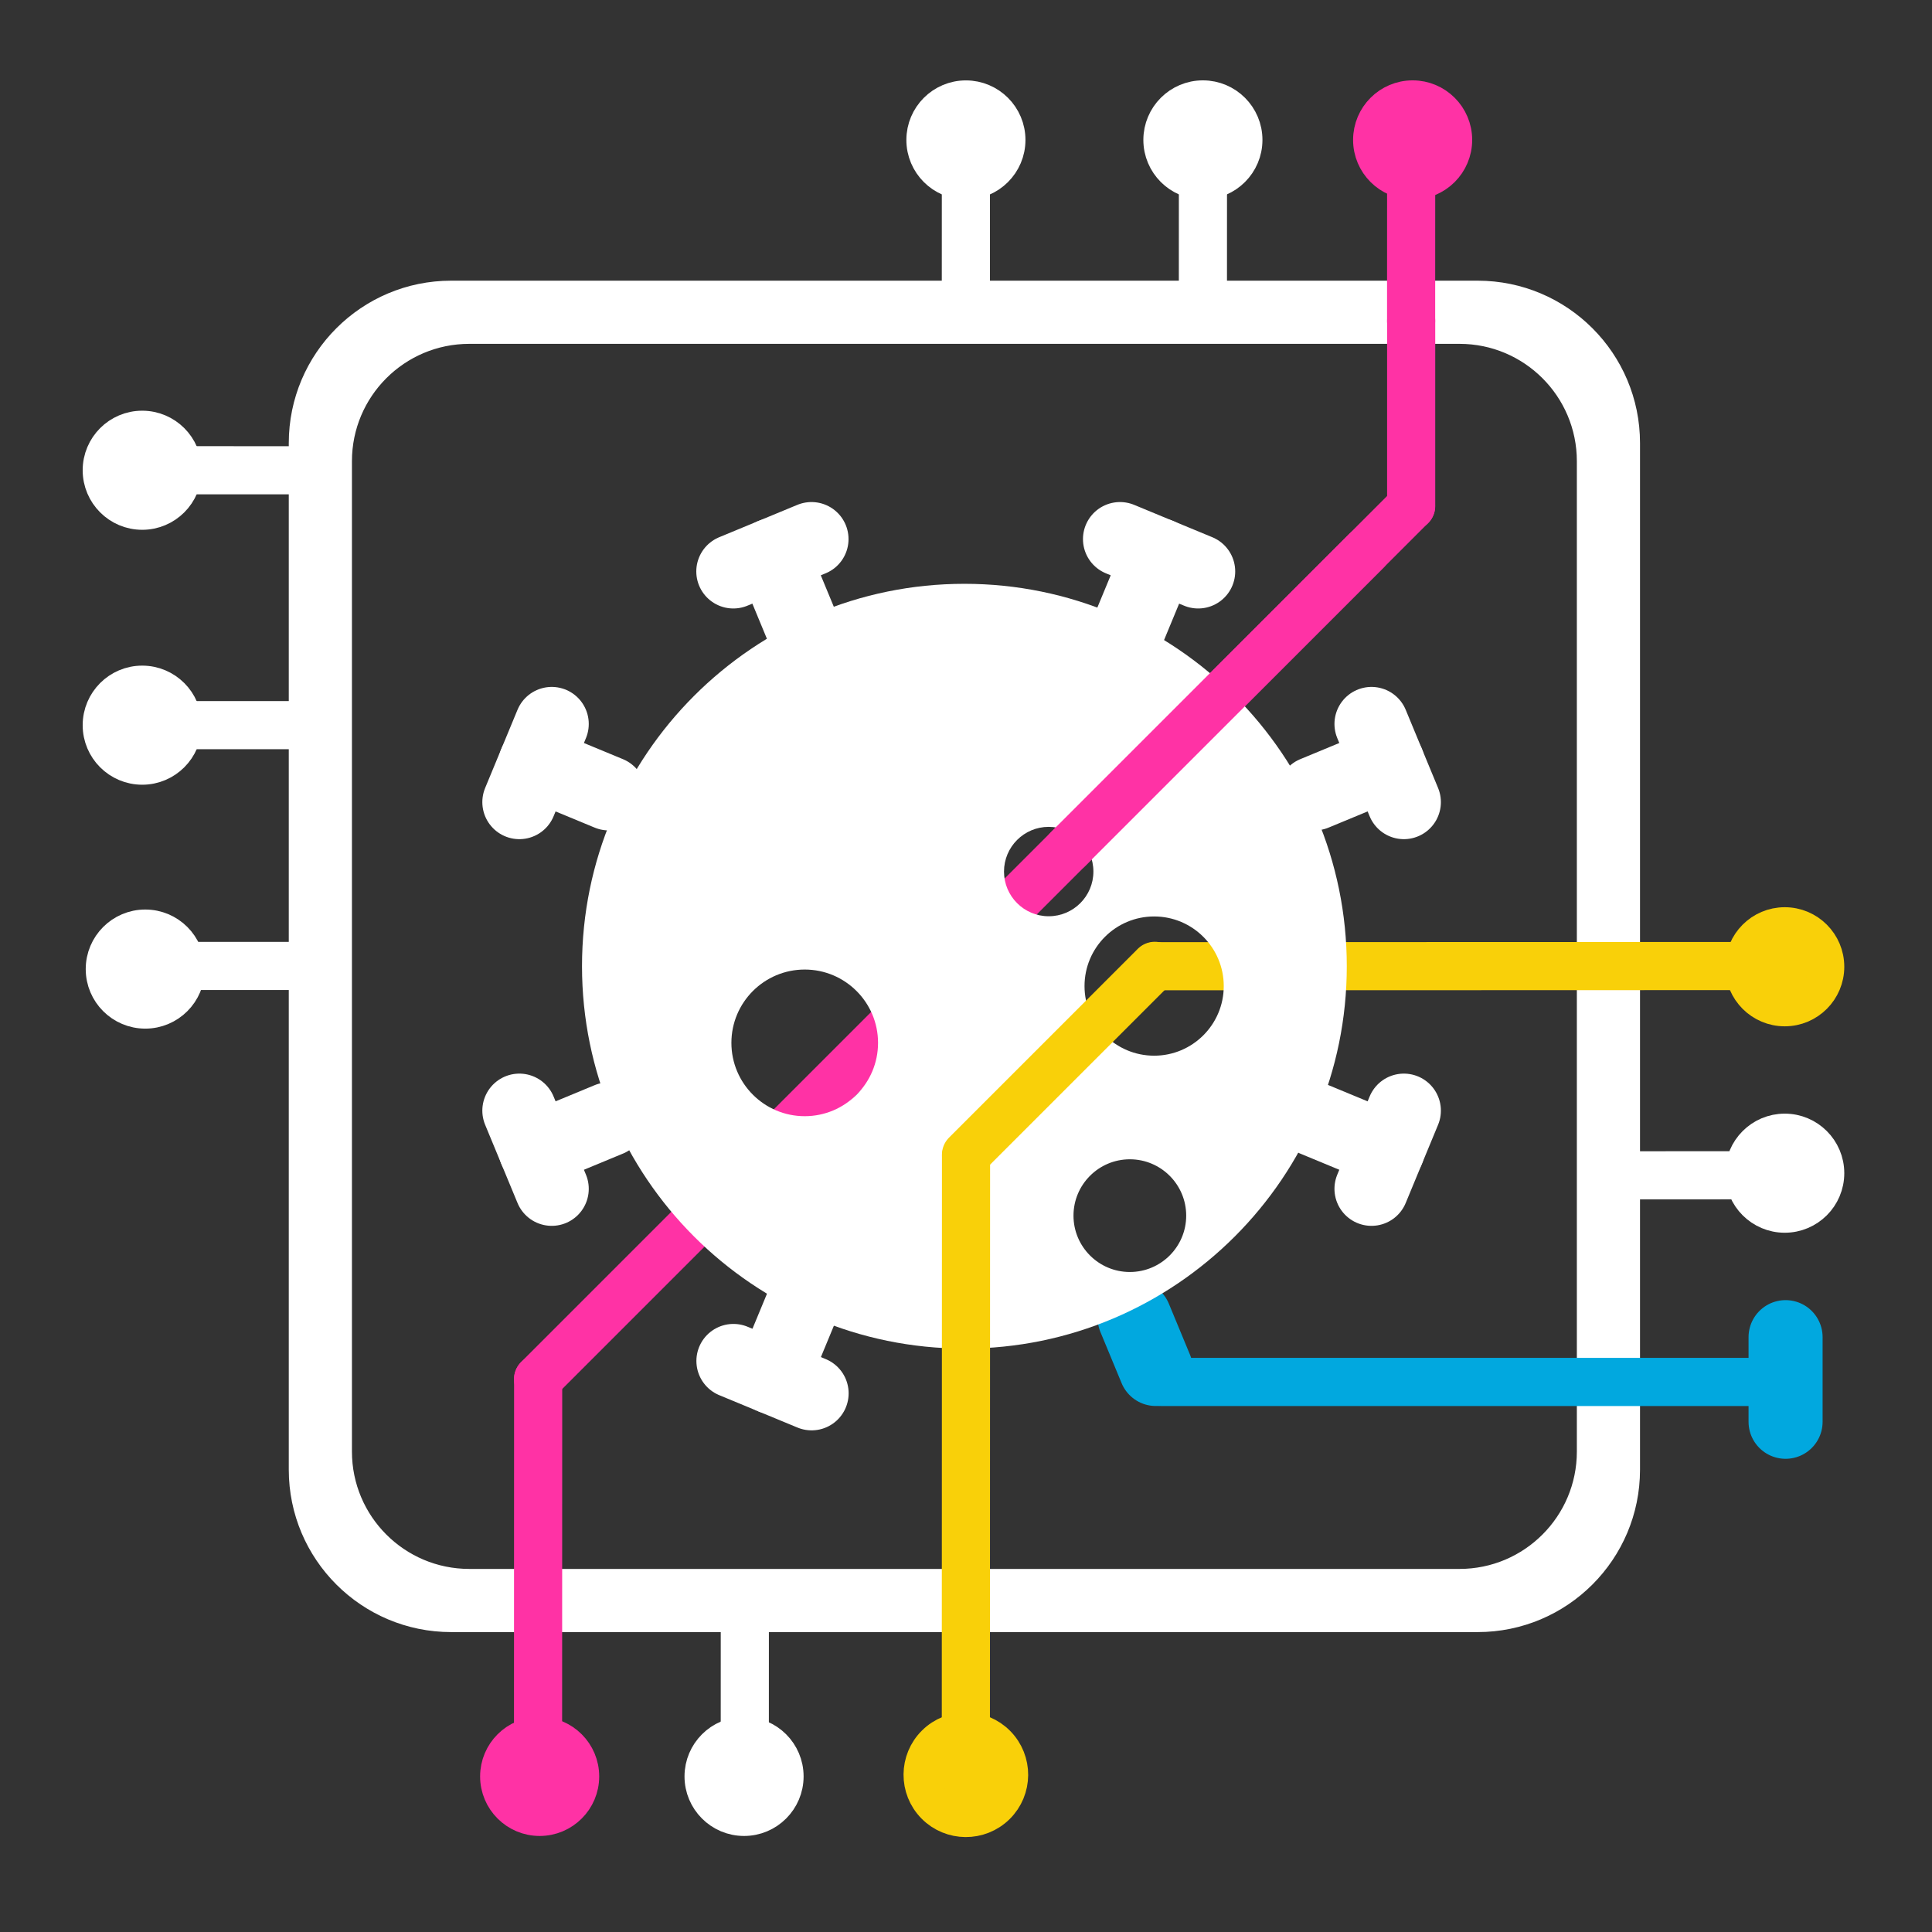 <?xml version="1.0" encoding="UTF-8" standalone="no"?><!DOCTYPE svg PUBLIC "-//W3C//DTD SVG 1.1//EN" "http://www.w3.org/Graphics/SVG/1.1/DTD/svg11.dtd"><svg width="100%" height="100%" viewBox="0 0 4348 4348" version="1.1" xmlns="http://www.w3.org/2000/svg" xmlns:xlink="http://www.w3.org/1999/xlink" xml:space="preserve" xmlns:serif="http://www.serif.com/" style="fill-rule:evenodd;clip-rule:evenodd;stroke-linecap:round;stroke-linejoin:round;stroke-miterlimit:1.5;"><rect x="0" y="0" width="4348" height="4348" fill="#333333" stroke="none"/><rect id="Artboard7" x="0" y="0" width="4347.35" height="4347.35" style="fill:none;"/><g><g><path d="M1826.29,1213.21l-175.944,72.852" style="fill:none;stroke:#fff;stroke-width:166.67px;"/><path d="M1806.62,1414.55l-68.314,-164.923" style="fill:none;stroke:#fff;stroke-width:166.67px;"/></g><g><path d="M2540.25,1414.55l68.314,-164.923" style="fill:none;stroke:#fff;stroke-width:166.67px;"/><path d="M2520.58,1213.21l175.944,72.852" style="fill:none;stroke:#fff;stroke-width:166.67px;"/></g><g><path d="M1168.83,2499.51l72.851,175.944" style="fill:none;stroke:#fff;stroke-width:166.67px;"/><path d="M1370.16,2519.17l-164.924,68.314" style="fill:none;stroke:#fff;stroke-width:166.67px;"/></g><g><path d="M1168.83,1805.21l72.851,-175.944" style="fill:none;stroke:#fff;stroke-width:166.67px;"/><path d="M1370.16,1785.55l-164.924,-68.313" style="fill:none;stroke:#fff;stroke-width:166.67px;"/></g><g><path d="M3159.41,1805.21l-72.852,-175.944" style="fill:none;stroke:#fff;stroke-width:166.67px;"/><path d="M2958.08,1785.55l164.923,-68.313" style="fill:none;stroke:#fff;stroke-width:166.67px;"/></g><g><path d="M3159.41,2499.51l-72.852,175.944" style="fill:none;stroke:#fff;stroke-width:166.67px;"/><path d="M2958.08,2519.17l164.923,68.314" style="fill:none;stroke:#fff;stroke-width:166.67px;"/></g><g><path d="M1826.53,3135.7l-175.944,-72.851" style="fill:none;stroke:#fff;stroke-width:166.67px;"/><path d="M1806.86,2934.36l-68.314,164.924" style="fill:none;stroke:#fff;stroke-width:166.67px;"/></g></g><path d="M4018.47,3199.72l-0,-190.431" style="fill:none;stroke:#01a8df;stroke-width:166.67px;"/><g><path d="M664.492,2173.89l-344.422,-0.05" style="fill:none;stroke:#fff;stroke-width:108.33px;"/><path d="M2173.68,674.891l0.104,-359.913" style="fill:#fff;stroke:#fff;stroke-width:108.33px;"/><path d="M659.056,1631.96l-236.174,-0.03" style="fill:none;stroke:#fff;stroke-width:108.33px;"/><path d="M651.866,1058.34l-236.174,-0.03" style="fill:none;stroke:#fff;stroke-width:108.33px;"/><path d="M217.32,1632.02c0.004,-56.717 46.048,-102.76 102.757,-102.756c56.71,0.004 102.747,46.054 102.743,102.771c-0.004,56.717 -46.048,102.76 -102.758,102.756c-56.709,-0.004 -102.747,-46.054 -102.742,-102.771Z" style="fill:#fff;stroke:#fff;stroke-width:62.5px;"/><path d="M224.18,2180.92c0.004,-56.717 46.048,-102.76 102.757,-102.756c56.71,0.004 102.747,46.054 102.743,102.771c-0.004,56.717 -46.048,102.76 -102.758,102.756c-56.709,-0.004 -102.747,-46.054 -102.742,-102.771Z" style="fill:#fff;stroke:#fff;stroke-width:62.5px;"/><path d="M217.32,1058.3c0.004,-56.717 46.048,-102.76 102.757,-102.756c56.71,0.004 102.747,46.055 102.743,102.771c-0.004,56.717 -46.048,102.761 -102.758,102.756c-56.709,-0.004 -102.747,-46.054 -102.742,-102.771Z" style="fill:#fff;stroke:#fff;stroke-width:62.5px;"/><path d="M3688.71,2645.07l236.174,-0.075" style="fill:none;stroke:#fff;stroke-width:108.33px;"/><path d="M4119.34,2640.24c0.021,56.717 -46.003,102.78 -102.713,102.801c-56.709,0.021 -102.767,-46.008 -102.788,-102.725c-0.021,-56.717 46.003,-102.781 102.712,-102.802c56.71,-0.021 102.768,46.009 102.789,102.726Z" style="fill:#fff;stroke:#fff;stroke-width:62.5px;"/><path d="M2707.16,653.919l0.069,-236.205" style="fill:none;stroke:#fff;stroke-width:108.33px;"/><path d="M2707.18,212.107c56.71,0.013 102.74,46.071 102.727,102.787c-0.014,56.717 -46.065,102.753 -102.775,102.74c-56.709,-0.013 -102.739,-46.071 -102.726,-102.788c0.013,-56.717 46.065,-102.753 102.774,-102.739Z" style="fill:#fff;stroke:#fff;stroke-width:62.5px;"/><path d="M2173.83,212.187c56.709,0.013 102.739,46.071 102.726,102.788c-0.013,56.716 -46.065,102.753 -102.774,102.739c-56.71,-0.013 -102.74,-46.071 -102.727,-102.787c0.014,-56.717 46.065,-102.753 102.775,-102.74Z" style="fill:#fff;stroke:#fff;stroke-width:62.5px;"/><path d="M1676.23,3658.72l-0.057,236.252" style="fill:none;stroke:#fff;stroke-width:108.33px;"/><path d="M1674.49,4100.62c-56.709,-0.013 -102.739,-46.071 -102.726,-102.787c0.013,-56.717 46.065,-102.753 102.774,-102.74c56.71,0.013 102.74,46.071 102.726,102.788c-0.013,56.717 -46.064,102.753 -102.774,102.739Z" style="fill:#fff;stroke:#fff;stroke-width:62.5px;"/><path d="M3676.3,997.083c-0,-193.626 -157.179,-350.825 -350.779,-350.825l-2310.25,-0c-193.601,-0 -350.779,157.199 -350.779,350.825l-0,2310.55c-0,193.625 157.178,350.825 350.779,350.825l2310.25,-0c193.6,-0 350.779,-157.2 350.779,-350.825l-0,-2310.55Zm-112.98,40.79c0,-153.775 -124.829,-278.621 -278.585,-278.621l-2228.68,-0c-153.755,-0 -278.585,124.846 -278.585,278.621l-0,2228.97c-0,153.775 124.83,278.622 278.585,278.622l2228.68,-0c153.756,-0 278.585,-124.847 278.585,-278.622l0,-2228.97Z" style="fill:#fff;stroke:#fff;stroke-width:29.17px;"/></g><path d="M2101.53,3920.96c40.384,-39.824 105.498,-39.373 145.317,1.005c39.819,40.379 39.36,105.493 -1.024,145.317c-40.384,39.824 -105.498,39.373 -145.317,-1.005c-39.818,-40.379 -39.36,-105.493 1.024,-145.317Z" style="fill:#f9d009;stroke:#f9d009;stroke-width:75px;"/><path d="M4119.34,2175.69c0.021,56.716 -46.003,102.78 -102.713,102.801c-56.709,0.021 -102.767,-46.009 -102.788,-102.725c-0.021,-56.717 46.003,-102.781 102.712,-102.802c56.71,-0.021 102.768,46.009 102.789,102.726Z" style="fill:#f9d009;stroke:#f9d009;stroke-width:62.5px;"/><path d="M3179.18,212.107c56.71,0.013 102.74,46.071 102.727,102.787c-0.014,56.717 -46.065,102.753 -102.775,102.74c-56.709,-0.013 -102.739,-46.071 -102.726,-102.788c0.013,-56.717 46.065,-102.753 102.774,-102.739Z" style="fill:#ff32a5;stroke:#ff32a5;stroke-width:62.5px;"/><path d="M3175.73,722.126l0.121,-416.842" style="fill:none;stroke:#ff32a5;stroke-width:108.33px;"/><path d="M1214.49,4100.62c-56.709,-0.013 -102.739,-46.071 -102.726,-102.787c0.013,-56.717 46.065,-102.753 102.774,-102.74c56.71,0.013 102.74,46.071 102.726,102.788c-0.013,56.717 -46.064,102.753 -102.774,102.739Z" style="fill:#ff32a5;stroke:#ff32a5;stroke-width:62.5px;"/><path d="M2613.28,3110.11l1403.31,-0" style="fill:none;stroke:#01a8df;stroke-width:108.33px;"/><path d="M1211.13,3103.69l-0.259,894.171" style="fill:none;stroke:#ff32a5;stroke-width:108.33px;"/><path d="M3175.85,1138.97l-0,-416.841" style="fill:none;stroke:#ff32a5;stroke-width:108.33px;"/><path d="M2553.49,2965.75l47.694,115.146" style="fill:none;stroke:#01a8df;stroke-width:166.67px;"/><path d="M2598.96,2174.5l1417.63,-0.446" style="fill:none;stroke:#f9d009;stroke-width:108.33px;"/><path d="M1210.89,3103.69l1864.03,-1864.03" style="fill:none;stroke:#ff32a5;stroke-width:108.33px;"/><g><path d="M2170.4,1313.88c474.964,0 860.575,385.611 860.575,860.575c0,474.965 -385.611,860.575 -860.575,860.575c-474.964,0 -860.575,-385.61 -860.575,-860.575c0,-474.964 385.611,-860.575 860.575,-860.575Zm372.337,1295.12c69.998,0 126.827,56.83 126.827,126.827c0,69.998 -56.829,126.827 -126.827,126.827c-69.997,0 -126.827,-56.829 -126.827,-126.827c0,-69.997 56.83,-126.827 126.827,-126.827Zm-731.699,-427.023c91.074,0 165.015,73.941 165.015,165.015c-0,91.074 -73.941,165.014 -165.015,165.014c-91.074,0 -165.014,-73.94 -165.014,-165.014c-0,-91.074 73.94,-165.015 165.014,-165.015Zm786.371,-119.468c86.469,0 156.671,70.202 156.671,156.672c0,86.469 -70.202,156.671 -156.671,156.671c-86.469,-0 -156.671,-70.202 -156.671,-156.671c-0,-86.47 70.202,-156.672 156.671,-156.672Zm-237.288,-201.656c55.519,0 100.594,45.075 100.594,100.595c0,55.519 -45.075,100.594 -100.594,100.594c-55.52,-0 -100.595,-45.075 -100.595,-100.594c0,-55.52 45.075,-100.595 100.595,-100.595Z" style="fill:#fff;"/></g><path d="M2174.05,2602.24l-0.404,1395.62" style="fill:#fff;stroke:#f9d009;stroke-width:108.33px;"/><path d="M2404.16,1910.41l771.447,-771.448" style="fill:none;stroke:#ff32a5;stroke-width:108.33px;"/><path d="M2174.05,2598.59l424.914,-424.914" style="fill:none;stroke:#f9d009;stroke-width:108.33px;"/></svg>